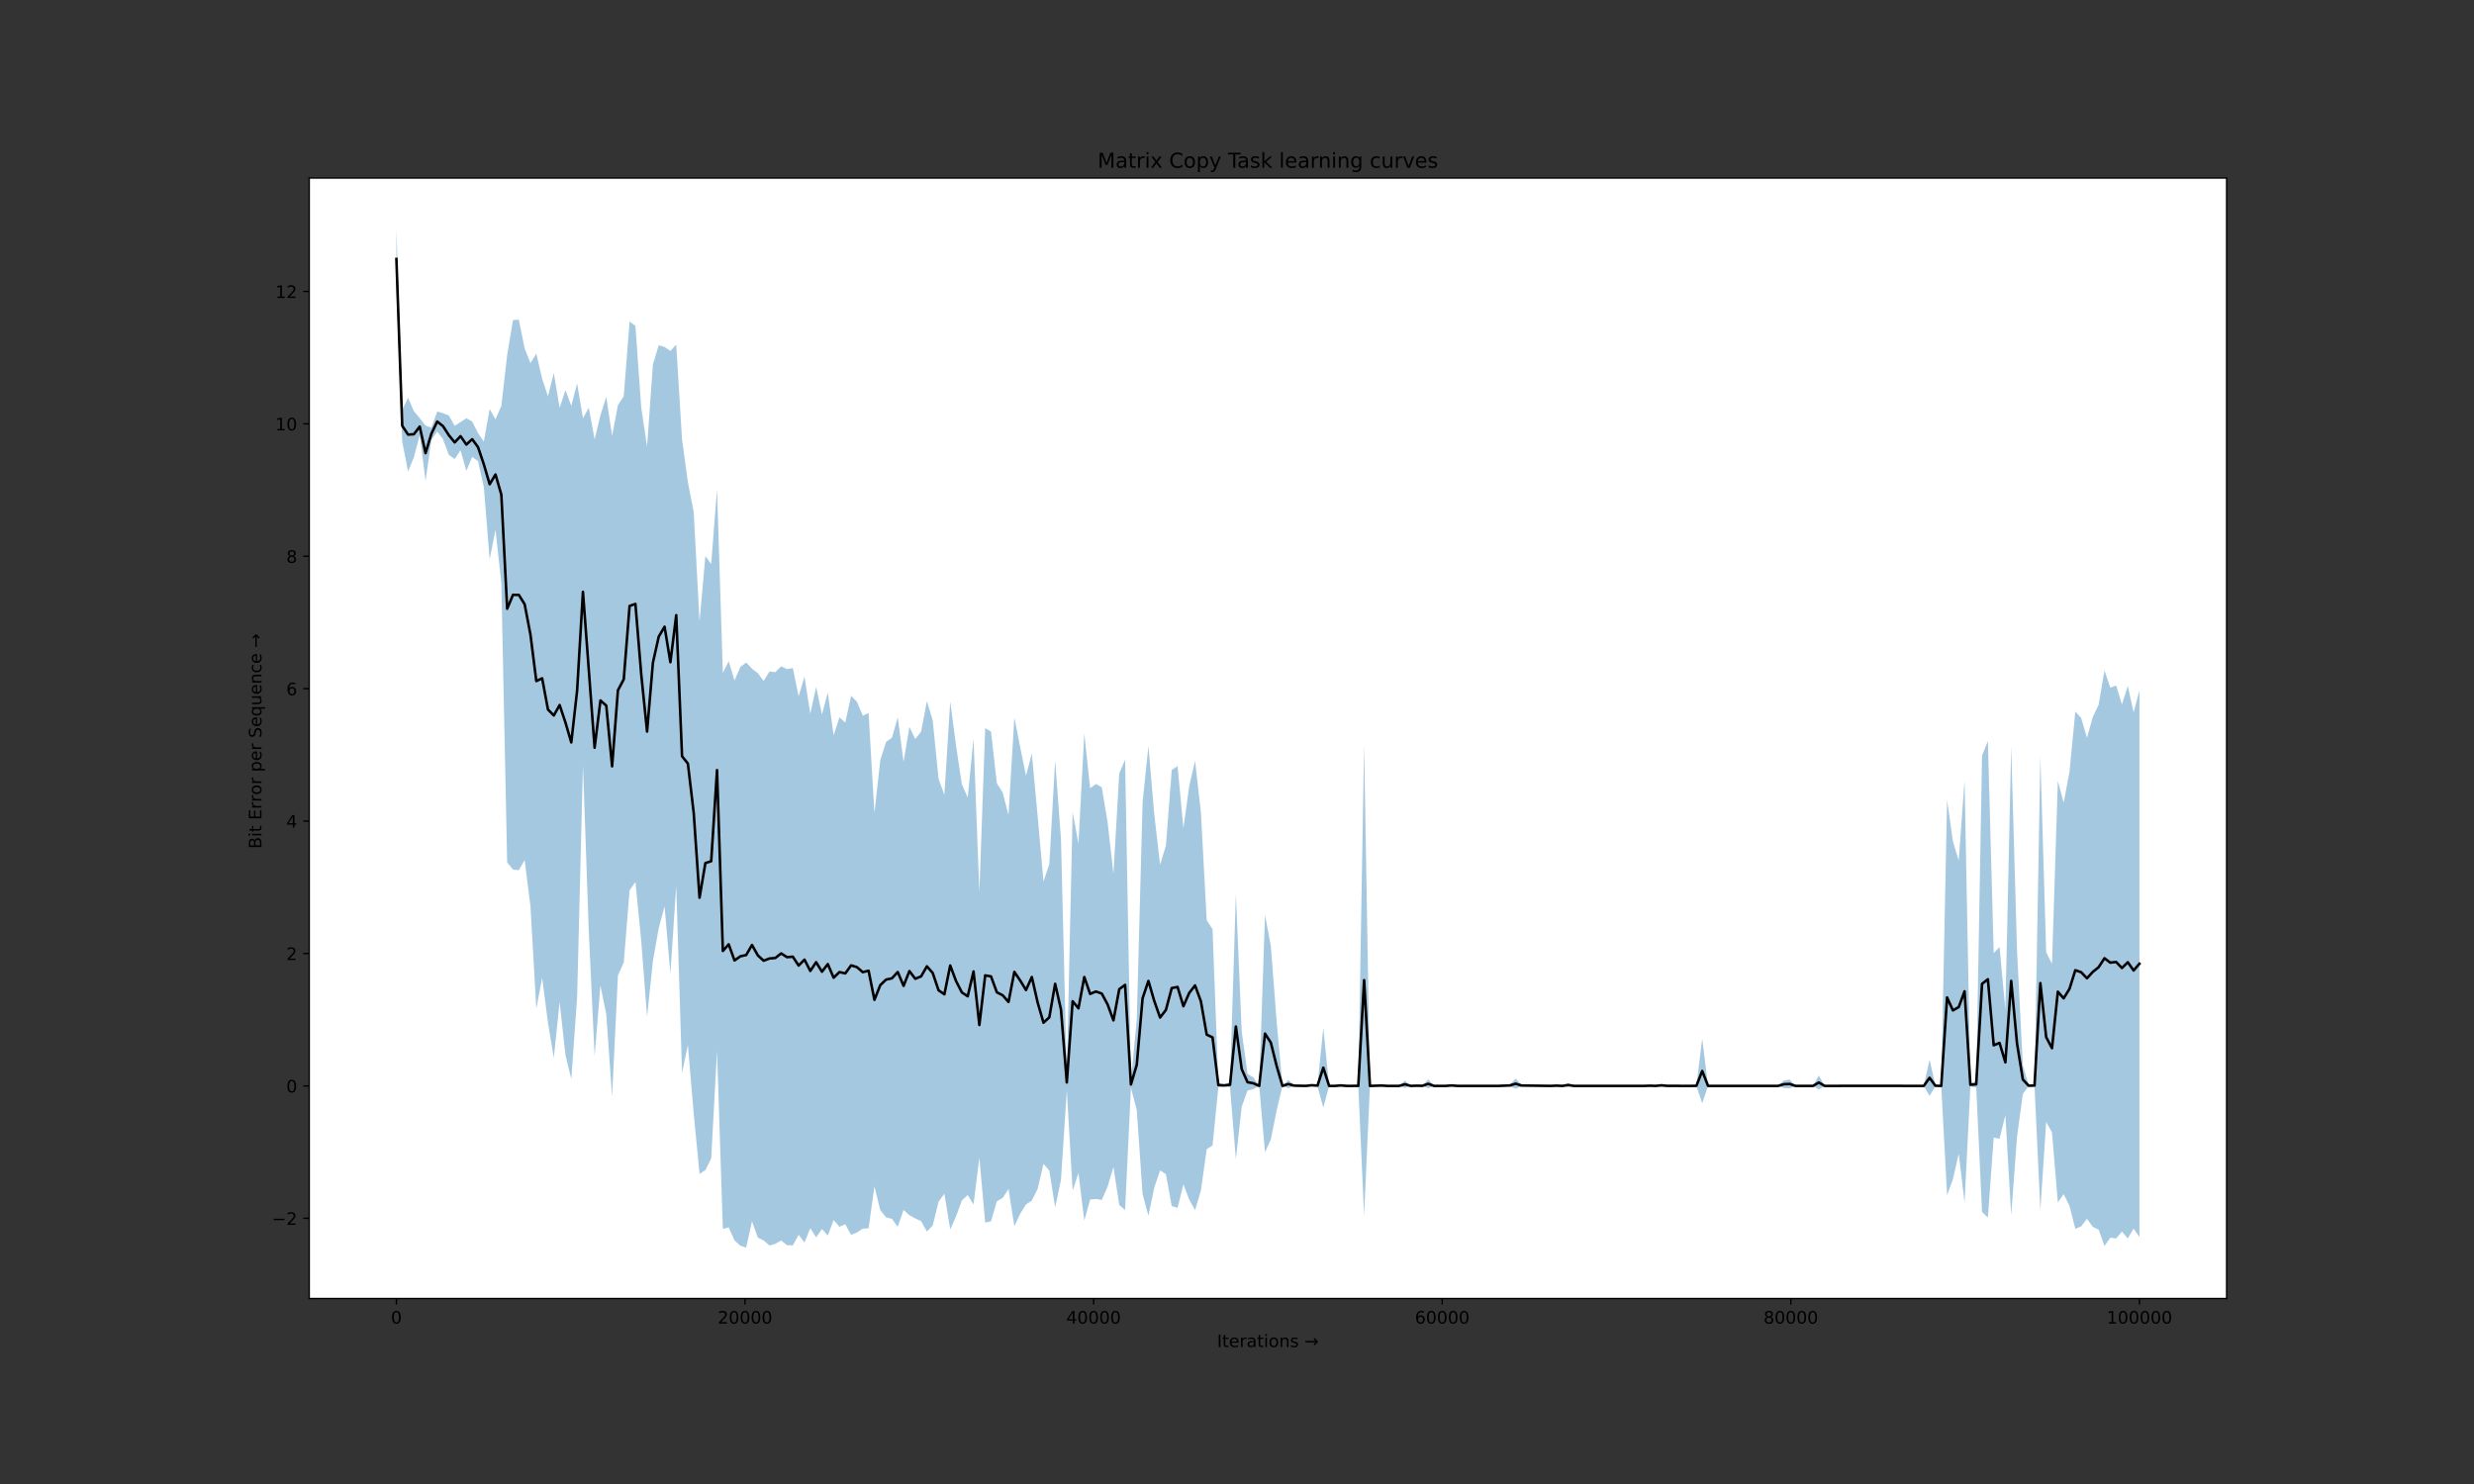 <?xml version="1.0" encoding="utf-8" standalone="no"?>
<!DOCTYPE svg PUBLIC "-//W3C//DTD SVG 1.1//EN"
  "http://www.w3.org/Graphics/SVG/1.1/DTD/svg11.dtd">
<!-- Created with matplotlib (https://matplotlib.org/) -->
<svg height="864pt" version="1.1" viewBox="0 0 1440 864" width="1440pt" xmlns="http://www.w3.org/2000/svg" xmlns:xlink="http://www.w3.org/1999/xlink">
 <rect x="0" y="0" width="1440" height="864" fill="#333333" stroke="none"/>
 <defs>
  <style type="text/css">*{stroke-linecap:butt;stroke-linejoin:round;}</style>
 </defs>
 <g id="figure_1">
  <g id="patch_1">
   <path d="M 0 864 
L 1440 864 
L 1440 0 
L 0 0 
z
" style="fill:none;"/>
  </g>
  <g id="axes_1">
   <g id="patch_2">
    <path d="M 180 756 
L 1296 756 
L 1296 103.68 
L 180 103.68 
z
" style="fill:#ffffff;"/>
   </g>
   <g id="PolyCollection_1">
    <path clip-path="url(#p060964292c)" d="M 230.727 133.331 
L 230.727 133.331 
L 234.12 238.592 
L 237.514 231.56 
L 240.907 239.382 
L 244.3 243.43 
L 247.693 247.767 
L 251.086 249.001 
L 254.479 239.585 
L 257.872 240.547 
L 261.265 241.937 
L 264.659 247.895 
L 268.052 245.713 
L 271.445 243.498 
L 274.838 245.397 
L 278.231 252.139 
L 281.624 257.079 
L 285.017 238.15 
L 288.41 244.157 
L 291.804 236.345 
L 295.197 206.678 
L 298.59 186.347 
L 301.983 186.112 
L 305.376 202.87 
L 308.769 211.367 
L 312.162 205.9 
L 315.555 220.51 
L 318.949 230.722 
L 322.342 217.205 
L 325.735 237.475 
L 329.128 227.083 
L 332.521 236.255 
L 335.914 223.183 
L 339.307 243.482 
L 342.701 237.349 
L 346.094 255.768 
L 349.487 241.764 
L 352.88 231.075 
L 356.273 253.759 
L 359.666 235.833 
L 363.059 230.637 
L 366.452 187.172 
L 369.846 189.783 
L 373.239 237.409 
L 376.632 259.961 
L 380.025 212.199 
L 383.418 200.98 
L 386.811 202.039 
L 390.204 204.325 
L 393.597 200.635 
L 396.991 255.878 
L 400.384 280.692 
L 403.777 298.07 
L 407.17 361.865 
L 410.563 323.734 
L 413.956 328.375 
L 417.349 284.835 
L 420.742 391.838 
L 424.136 384.984 
L 427.529 396.175 
L 430.922 388.307 
L 434.315 385.71 
L 437.708 389.319 
L 441.101 391.926 
L 444.494 396.462 
L 447.888 390.939 
L 451.281 391.352 
L 454.674 387.95 
L 458.067 389.565 
L 461.46 388.929 
L 464.853 405.396 
L 468.246 393.973 
L 471.639 415.501 
L 475.033 399.97 
L 478.426 415.933 
L 481.819 403.236 
L 485.212 428.124 
L 488.605 417.638 
L 491.998 420.68 
L 495.391 405.108 
L 498.784 408.583 
L 502.178 416.671 
L 505.571 415.192 
L 508.964 473.469 
L 512.357 442.601 
L 515.75 431.923 
L 519.143 429.563 
L 522.536 417.631 
L 525.929 443.545 
L 529.323 423.195 
L 532.716 430.309 
L 536.109 426.005 
L 539.502 408.219 
L 542.895 419.485 
L 546.288 453.486 
L 549.681 462.794 
L 553.074 408.421 
L 556.468 434.142 
L 559.861 456.677 
L 563.254 464.327 
L 566.647 429.947 
L 570.04 519.56 
L 573.433 423.942 
L 576.826 425.935 
L 580.22 456.018 
L 583.613 461.436 
L 587.006 474.503 
L 590.399 417.709 
L 593.792 434.985 
L 597.185 451.587 
L 600.578 438.719 
L 603.971 475.238 
L 607.365 513.201 
L 610.758 503.107 
L 614.151 442.641 
L 617.544 488.528 
L 620.937 625.513 
L 624.33 472.685 
L 627.723 491.2 
L 631.116 427.015 
L 634.51 458.903 
L 637.903 456.451 
L 641.296 458.344 
L 644.689 478.755 
L 648.082 508.703 
L 651.475 450.21 
L 654.868 442.364 
L 658.261 629.487 
L 661.655 593.619 
L 665.048 467.113 
L 668.441 434.385 
L 671.834 473.961 
L 675.227 503.401 
L 678.62 492.391 
L 682.013 448.333 
L 685.407 446.019 
L 688.8 482.124 
L 692.193 457.725 
L 695.586 442.917 
L 698.979 472.742 
L 702.372 535.724 
L 705.765 541.028 
L 709.158 630.61 
L 712.552 631.289 
L 715.945 630.078 
L 719.338 520.374 
L 722.731 600.454 
L 726.124 625.233 
L 729.517 627.238 
L 732.91 632.229 
L 736.303 532.713 
L 739.697 550.71 
L 743.09 594.897 
L 746.483 632.229 
L 749.876 628.682 
L 753.269 631.784 
L 756.662 632.002 
L 760.055 632.187 
L 763.448 631.383 
L 766.842 631.677 
L 770.235 598.437 
L 773.628 632.229 
L 777.021 632.229 
L 780.414 631.31 
L 783.807 632.224 
L 787.2 632.229 
L 790.593 632.16 
L 793.987 433.426 
L 797.38 632.229 
L 800.773 631.796 
L 804.166 631.561 
L 807.559 632.229 
L 810.952 632.094 
L 814.345 632.201 
L 817.739 629.146 
L 821.132 632.229 
L 824.525 631.859 
L 827.918 632.06 
L 831.311 628.399 
L 834.704 632.229 
L 838.097 632.225 
L 841.49 632.229 
L 844.884 631.609 
L 848.277 632.202 
L 851.67 632.229 
L 855.063 632.229 
L 858.456 632.229 
L 861.849 632.229 
L 865.242 632.222 
L 868.635 632.229 
L 872.029 632.229 
L 875.422 631.875 
L 878.815 631.373 
L 882.208 628.081 
L 885.601 631.498 
L 888.994 631.693 
L 892.387 632.229 
L 895.78 632.229 
L 899.174 632.229 
L 902.567 632.225 
L 905.96 631.767 
L 909.353 632.229 
L 912.746 630.555 
L 916.139 632.229 
L 919.532 632.229 
L 922.926 632.229 
L 926.319 632.229 
L 929.712 632.229 
L 933.105 632.096 
L 936.498 632.229 
L 939.891 632.229 
L 943.284 632.188 
L 946.677 632.229 
L 950.071 632.12 
L 953.464 632.226 
L 956.857 632.229 
L 960.25 631.858 
L 963.643 632.216 
L 967.036 631.141 
L 970.429 632.152 
L 973.822 632.229 
L 977.216 632.229 
L 980.609 632.229 
L 984.002 632.229 
L 987.395 632.05 
L 990.788 604.726 
L 994.181 632.226 
L 997.574 632.199 
L 1000.967 632.229 
L 1004.361 632.229 
L 1007.754 632.229 
L 1011.147 632.229 
L 1014.54 632.01 
L 1017.933 632.229 
L 1021.326 632.229 
L 1024.719 632.229 
L 1028.112 632.229 
L 1031.506 632.229 
L 1034.899 632.229 
L 1038.292 629.074 
L 1041.685 628.557 
L 1045.078 632.229 
L 1048.471 632.229 
L 1051.864 632.017 
L 1055.258 632.229 
L 1058.651 626.189 
L 1062.044 632.214 
L 1065.437 632.229 
L 1068.83 632.229 
L 1072.223 632.229 
L 1075.616 632.229 
L 1079.009 632.136 
L 1082.403 632.17 
L 1085.796 632.229 
L 1089.189 632.229 
L 1092.582 632.229 
L 1095.975 632.122 
L 1099.368 631.937 
L 1102.761 632.103 
L 1106.154 632.229 
L 1109.548 632.229 
L 1112.941 632.1 
L 1116.334 632.229 
L 1119.727 632.229 
L 1123.12 616.94 
L 1126.513 631.92 
L 1129.906 632.229 
L 1133.299 465.626 
L 1136.693 489.905 
L 1140.086 501.003 
L 1143.479 454.209 
L 1146.872 630.605 
L 1150.265 629.384 
L 1153.658 439.949 
L 1157.051 431.391 
L 1160.445 554.886 
L 1163.838 551.352 
L 1167.231 587.752 
L 1170.624 434.666 
L 1174.017 553.244 
L 1177.41 620.189 
L 1180.803 631.826 
L 1184.196 631.75 
L 1187.59 440.143 
L 1190.983 554.419 
L 1194.376 561.153 
L 1197.769 454.671 
L 1201.162 467.303 
L 1204.555 449.342 
L 1207.948 414.26 
L 1211.341 418.034 
L 1214.735 429.512 
L 1218.128 417.394 
L 1221.521 410.281 
L 1224.914 390.353 
L 1228.307 400.356 
L 1231.7 399.112 
L 1235.093 410.122 
L 1238.486 399.392 
L 1241.88 414.722 
L 1245.273 402.017 
L 1245.273 402.017 
L 1245.273 720.163 
L 1241.88 715.309 
L 1238.486 721.081 
L 1235.093 717.041 
L 1231.7 721.034 
L 1228.307 720.581 
L 1224.914 725.438 
L 1221.521 715.943 
L 1218.128 714.289 
L 1214.735 709.611 
L 1211.341 714.023 
L 1207.948 715.484 
L 1204.555 702.087 
L 1201.162 695.226 
L 1197.769 700.051 
L 1194.376 659.384 
L 1190.983 653.213 
L 1187.59 704.617 
L 1184.196 632.327 
L 1180.803 632.385 
L 1177.41 636.828 
L 1174.017 661.86 
L 1170.624 707.55 
L 1167.231 649.266 
L 1163.838 663.035 
L 1160.445 662.279 
L 1157.051 708.875 
L 1153.658 705.659 
L 1150.265 633.2 
L 1146.872 632.51 
L 1143.479 700.1 
L 1140.086 671.665 
L 1136.693 686.615 
L 1133.299 695.839 
L 1129.906 632.229 
L 1126.513 632.347 
L 1123.12 638.069 
L 1119.727 632.229 
L 1116.334 632.229 
L 1112.941 632.279 
L 1109.548 632.229 
L 1106.154 632.229 
L 1102.761 632.278 
L 1099.368 632.341 
L 1095.975 632.271 
L 1092.582 632.229 
L 1089.189 632.229 
L 1085.796 632.229 
L 1082.403 632.252 
L 1079.009 632.238 
L 1075.616 632.229 
L 1072.223 632.229 
L 1068.83 632.229 
L 1065.437 632.229 
L 1062.044 632.235 
L 1058.651 634.311 
L 1055.258 632.229 
L 1051.864 632.311 
L 1048.471 632.229 
L 1045.078 632.229 
L 1041.685 633.632 
L 1038.292 633.435 
L 1034.899 632.229 
L 1031.506 632.229 
L 1028.112 632.229 
L 1024.719 632.229 
L 1021.326 632.229 
L 1017.933 632.229 
L 1014.54 632.313 
L 1011.147 632.229 
L 1007.754 632.229 
L 1004.361 632.229 
L 1000.967 632.23 
L 997.574 632.241 
L 994.181 632.231 
L 990.788 642.354 
L 987.395 632.298 
L 984.002 632.229 
L 980.609 632.229 
L 977.216 632.229 
L 973.822 632.229 
L 970.429 632.259 
L 967.036 632.645 
L 963.643 632.234 
L 960.25 632.366 
L 956.857 632.229 
L 953.464 632.231 
L 950.071 632.271 
L 946.677 632.229 
L 943.284 632.245 
L 939.891 632.229 
L 936.498 632.229 
L 933.105 632.292 
L 929.712 632.229 
L 926.319 632.229 
L 922.926 632.229 
L 919.532 632.229 
L 916.139 632.229 
L 912.746 632.869 
L 909.353 632.229 
L 905.96 632.406 
L 902.567 632.231 
L 899.174 632.229 
L 895.78 632.229 
L 892.387 632.229 
L 888.994 632.434 
L 885.601 632.509 
L 882.208 633.814 
L 878.815 632.557 
L 875.422 632.365 
L 872.029 632.229 
L 868.635 632.229 
L 865.242 632.232 
L 861.849 632.229 
L 858.456 632.229 
L 855.063 632.229 
L 851.67 632.229 
L 848.277 632.24 
L 844.884 632.33 
L 841.49 632.229 
L 838.097 632.231 
L 834.704 632.229 
L 831.311 633.603 
L 827.918 632.294 
L 824.525 632.371 
L 821.132 632.229 
L 817.739 633.407 
L 814.345 632.24 
L 810.952 632.281 
L 807.559 632.229 
L 804.166 632.485 
L 800.773 632.395 
L 797.38 632.229 
L 793.987 707.901 
L 790.593 632.256 
L 787.2 632.229 
L 783.807 632.233 
L 780.414 632.577 
L 777.021 632.229 
L 773.628 632.229 
L 770.235 644.818 
L 766.842 632.449 
L 763.448 632.318 
L 760.055 632.251 
L 756.662 632.317 
L 753.269 632.368 
L 749.876 633.587 
L 746.483 632.229 
L 743.09 646.489 
L 739.697 663.386 
L 736.303 670.873 
L 732.91 632.229 
L 729.517 634.132 
L 726.124 634.901 
L 722.731 644.367 
L 719.338 674.954 
L 715.945 633.051 
L 712.552 632.589 
L 709.158 632.884 
L 705.765 666.936 
L 702.372 669.031 
L 698.979 693.181 
L 695.586 704.534 
L 692.193 698.445 
L 688.8 689.563 
L 685.407 703.212 
L 682.013 702.198 
L 678.62 683.583 
L 675.227 681.437 
L 671.834 691.495 
L 668.441 707.799 
L 665.048 695.298 
L 661.655 646.272 
L 658.261 633.279 
L 654.868 704.451 
L 651.475 701.562 
L 648.082 679.413 
L 644.689 690.858 
L 641.296 698.605 
L 637.903 698.063 
L 634.51 698.416 
L 631.116 710.656 
L 627.723 682.908 
L 624.33 693.173 
L 620.937 634.885 
L 617.544 686.977 
L 614.151 702.928 
L 610.758 681.501 
L 607.365 677.623 
L 603.971 692.201 
L 600.578 698.963 
L 597.185 701.235 
L 593.792 706.684 
L 590.399 713.974 
L 587.006 692.243 
L 583.613 697.464 
L 580.22 699.45 
L 576.826 711.027 
L 573.433 711.787 
L 570.04 673.994 
L 566.647 701.213 
L 563.254 695.772 
L 559.861 698.928 
L 556.468 708.196 
L 553.074 715.812 
L 549.681 694.995 
L 546.288 699.626 
L 542.895 713.499 
L 539.502 716.988 
L 536.109 710.973 
L 532.716 709.382 
L 529.323 707.539 
L 525.929 704.403 
L 522.536 714.242 
L 519.143 709.642 
L 515.75 708.744 
L 512.357 704.549 
L 508.964 690.767 
L 505.571 715.113 
L 502.178 715.334 
L 498.784 717.57 
L 495.391 718.96 
L 491.998 712.778 
L 488.605 714.256 
L 485.212 710.34 
L 481.819 719.366 
L 478.426 715.572 
L 475.033 720.432 
L 471.639 715.08 
L 468.246 723.424 
L 464.853 718.902 
L 461.46 725.082 
L 458.067 724.977 
L 454.674 722.22 
L 451.281 724.153 
L 447.888 725.148 
L 444.494 722.212 
L 441.101 720.56 
L 437.708 711.026 
L 434.315 726.349 
L 430.922 725.261 
L 427.529 722.18 
L 424.136 714.593 
L 420.742 715.48 
L 417.349 611.851 
L 413.956 674.443 
L 410.563 681.268 
L 407.17 683.432 
L 403.777 648.402 
L 400.384 608.424 
L 396.991 624.728 
L 393.597 515.687 
L 390.204 566.788 
L 386.811 527.708 
L 383.418 540.346 
L 380.025 559.553 
L 376.632 591.868 
L 373.239 547.962 
L 369.846 513.433 
L 366.452 518.415 
L 363.059 560.347 
L 359.666 567.98 
L 356.273 638.572 
L 352.88 590.549 
L 349.487 573.863 
L 346.094 614.877 
L 342.701 542.056 
L 339.307 445.649 
L 335.914 580.88 
L 332.521 628.244 
L 329.128 614.252 
L 325.735 583.478 
L 322.342 615.9 
L 318.949 595.473 
L 315.555 569.321 
L 312.162 587.173 
L 308.769 527.794 
L 305.376 500.739 
L 301.983 506.623 
L 298.59 506.292 
L 295.197 502.125 
L 291.804 339.648 
L 288.41 308.355 
L 285.017 325.688 
L 281.624 283.631 
L 278.231 268.487 
L 274.838 266.015 
L 271.445 274.167 
L 268.052 262.177 
L 264.659 267.235 
L 261.265 264.881 
L 257.872 255.713 
L 254.479 251.25 
L 251.086 256.065 
L 247.693 279.913 
L 244.3 253.267 
L 240.907 266.24 
L 237.514 274.498 
L 234.12 257.175 
L 230.727 168.231 
z
" style="fill:#1f77b4;fill-opacity:0.4;"/>
   </g>
   <g id="matplotlib.axis_1">
    <g id="xtick_1">
     <g id="line2d_1">
      <defs>
       <path d="M 0 0 
L 0 3.5 
" id="m0c33a95fae" style="stroke:#000000;stroke-width:0.8;"/>
      </defs>
      <g>
       <use style="stroke:#000000;stroke-width:0.8;" x="230.727" xlink:href="#m0c33a95fae" y="756"/>
      </g>
     </g>
     <g id="text_1">
      <!-- 0 -->
      <g transform="translate(227.546 770.598)scale(0.1 -0.1)">
       <defs>
        <path d="M 31.781 66.406 
Q 24.172 66.406 20.328 58.906 
Q 16.5 51.422 16.5 36.375 
Q 16.5 21.391 20.328 13.891 
Q 24.172 6.391 31.781 6.391 
Q 39.453 6.391 43.281 13.891 
Q 47.125 21.391 47.125 36.375 
Q 47.125 51.422 43.281 58.906 
Q 39.453 66.406 31.781 66.406 
z
M 31.781 74.219 
Q 44.047 74.219 50.516 64.516 
Q 56.984 54.828 56.984 36.375 
Q 56.984 17.969 50.516 8.266 
Q 44.047 -1.422 31.781 -1.422 
Q 19.531 -1.422 13.062 8.266 
Q 6.594 17.969 6.594 36.375 
Q 6.594 54.828 13.062 64.516 
Q 19.531 74.219 31.781 74.219 
z
" id="DejaVuSans-48"/>
       </defs>
       <use xlink:href="#DejaVuSans-48"/>
      </g>
     </g>
    </g>
    <g id="xtick_2">
     <g id="line2d_2">
      <g>
       <use style="stroke:#000000;stroke-width:0.8;" x="433.638" xlink:href="#m0c33a95fae" y="756"/>
      </g>
     </g>
     <g id="text_2">
      <!-- 20000 -->
      <g transform="translate(417.732 770.598)scale(0.1 -0.1)">
       <defs>
        <path d="M 19.188 8.297 
L 53.609 8.297 
L 53.609 0 
L 7.328 0 
L 7.328 8.297 
Q 12.938 14.109 22.625 23.891 
Q 32.328 33.688 34.812 36.531 
Q 39.547 41.844 41.422 45.531 
Q 43.312 49.219 43.312 52.781 
Q 43.312 58.594 39.234 62.25 
Q 35.156 65.922 28.609 65.922 
Q 23.969 65.922 18.812 64.312 
Q 13.672 62.703 7.812 59.422 
L 7.812 69.391 
Q 13.766 71.781 18.938 73 
Q 24.125 74.219 28.422 74.219 
Q 39.75 74.219 46.484 68.547 
Q 53.219 62.891 53.219 53.422 
Q 53.219 48.922 51.531 44.891 
Q 49.859 40.875 45.406 35.406 
Q 44.188 33.984 37.641 27.219 
Q 31.109 20.453 19.188 8.297 
z
" id="DejaVuSans-50"/>
       </defs>
       <use xlink:href="#DejaVuSans-50"/>
       <use x="63.623" xlink:href="#DejaVuSans-48"/>
       <use x="127.246" xlink:href="#DejaVuSans-48"/>
       <use x="190.869" xlink:href="#DejaVuSans-48"/>
       <use x="254.492" xlink:href="#DejaVuSans-48"/>
      </g>
     </g>
    </g>
    <g id="xtick_3">
     <g id="line2d_3">
      <g>
       <use style="stroke:#000000;stroke-width:0.8;" x="636.55" xlink:href="#m0c33a95fae" y="756"/>
      </g>
     </g>
     <g id="text_3">
      <!-- 40000 -->
      <g transform="translate(620.643 770.598)scale(0.1 -0.1)">
       <defs>
        <path d="M 37.797 64.312 
L 12.891 25.391 
L 37.797 25.391 
z
M 35.203 72.906 
L 47.609 72.906 
L 47.609 25.391 
L 58.016 25.391 
L 58.016 17.188 
L 47.609 17.188 
L 47.609 0 
L 37.797 0 
L 37.797 17.188 
L 4.891 17.188 
L 4.891 26.703 
z
" id="DejaVuSans-52"/>
       </defs>
       <use xlink:href="#DejaVuSans-52"/>
       <use x="63.623" xlink:href="#DejaVuSans-48"/>
       <use x="127.246" xlink:href="#DejaVuSans-48"/>
       <use x="190.869" xlink:href="#DejaVuSans-48"/>
       <use x="254.492" xlink:href="#DejaVuSans-48"/>
      </g>
     </g>
    </g>
    <g id="xtick_4">
     <g id="line2d_4">
      <g>
       <use style="stroke:#000000;stroke-width:0.8;" x="839.461" xlink:href="#m0c33a95fae" y="756"/>
      </g>
     </g>
     <g id="text_4">
      <!-- 60000 -->
      <g transform="translate(823.554 770.598)scale(0.1 -0.1)">
       <defs>
        <path d="M 33.016 40.375 
Q 26.375 40.375 22.484 35.828 
Q 18.609 31.297 18.609 23.391 
Q 18.609 15.531 22.484 10.953 
Q 26.375 6.391 33.016 6.391 
Q 39.656 6.391 43.531 10.953 
Q 47.406 15.531 47.406 23.391 
Q 47.406 31.297 43.531 35.828 
Q 39.656 40.375 33.016 40.375 
z
M 52.594 71.297 
L 52.594 62.312 
Q 48.875 64.062 45.094 64.984 
Q 41.312 65.922 37.594 65.922 
Q 27.828 65.922 22.672 59.328 
Q 17.531 52.734 16.797 39.406 
Q 19.672 43.656 24.016 45.922 
Q 28.375 48.188 33.594 48.188 
Q 44.578 48.188 50.953 41.516 
Q 57.328 34.859 57.328 23.391 
Q 57.328 12.156 50.688 5.359 
Q 44.047 -1.422 33.016 -1.422 
Q 20.359 -1.422 13.672 8.266 
Q 6.984 17.969 6.984 36.375 
Q 6.984 53.656 15.188 63.938 
Q 23.391 74.219 37.203 74.219 
Q 40.922 74.219 44.703 73.484 
Q 48.484 72.75 52.594 71.297 
z
" id="DejaVuSans-54"/>
       </defs>
       <use xlink:href="#DejaVuSans-54"/>
       <use x="63.623" xlink:href="#DejaVuSans-48"/>
       <use x="127.246" xlink:href="#DejaVuSans-48"/>
       <use x="190.869" xlink:href="#DejaVuSans-48"/>
       <use x="254.492" xlink:href="#DejaVuSans-48"/>
      </g>
     </g>
    </g>
    <g id="xtick_5">
     <g id="line2d_5">
      <g>
       <use style="stroke:#000000;stroke-width:0.8;" x="1042.372" xlink:href="#m0c33a95fae" y="756"/>
      </g>
     </g>
     <g id="text_5">
      <!-- 80000 -->
      <g transform="translate(1026.466 770.598)scale(0.1 -0.1)">
       <defs>
        <path d="M 31.781 34.625 
Q 24.75 34.625 20.719 30.859 
Q 16.703 27.094 16.703 20.516 
Q 16.703 13.922 20.719 10.156 
Q 24.75 6.391 31.781 6.391 
Q 38.812 6.391 42.859 10.172 
Q 46.922 13.969 46.922 20.516 
Q 46.922 27.094 42.891 30.859 
Q 38.875 34.625 31.781 34.625 
z
M 21.922 38.812 
Q 15.578 40.375 12.031 44.719 
Q 8.5 49.078 8.5 55.328 
Q 8.5 64.062 14.719 69.141 
Q 20.953 74.219 31.781 74.219 
Q 42.672 74.219 48.875 69.141 
Q 55.078 64.062 55.078 55.328 
Q 55.078 49.078 51.531 44.719 
Q 48 40.375 41.703 38.812 
Q 48.828 37.156 52.797 32.312 
Q 56.781 27.484 56.781 20.516 
Q 56.781 9.906 50.312 4.234 
Q 43.844 -1.422 31.781 -1.422 
Q 19.734 -1.422 13.25 4.234 
Q 6.781 9.906 6.781 20.516 
Q 6.781 27.484 10.781 32.312 
Q 14.797 37.156 21.922 38.812 
z
M 18.312 54.391 
Q 18.312 48.734 21.844 45.562 
Q 25.391 42.391 31.781 42.391 
Q 38.141 42.391 41.719 45.562 
Q 45.312 48.734 45.312 54.391 
Q 45.312 60.062 41.719 63.234 
Q 38.141 66.406 31.781 66.406 
Q 25.391 66.406 21.844 63.234 
Q 18.312 60.062 18.312 54.391 
z
" id="DejaVuSans-56"/>
       </defs>
       <use xlink:href="#DejaVuSans-56"/>
       <use x="63.623" xlink:href="#DejaVuSans-48"/>
       <use x="127.246" xlink:href="#DejaVuSans-48"/>
       <use x="190.869" xlink:href="#DejaVuSans-48"/>
       <use x="254.492" xlink:href="#DejaVuSans-48"/>
      </g>
     </g>
    </g>
    <g id="xtick_6">
     <g id="line2d_6">
      <g>
       <use style="stroke:#000000;stroke-width:0.8;" x="1245.283" xlink:href="#m0c33a95fae" y="756"/>
      </g>
     </g>
     <g id="text_6">
      <!-- 100000 -->
      <g transform="translate(1226.195 770.598)scale(0.1 -0.1)">
       <defs>
        <path d="M 12.406 8.297 
L 28.516 8.297 
L 28.516 63.922 
L 10.984 60.406 
L 10.984 69.391 
L 28.422 72.906 
L 38.281 72.906 
L 38.281 8.297 
L 54.391 8.297 
L 54.391 0 
L 12.406 0 
z
" id="DejaVuSans-49"/>
       </defs>
       <use xlink:href="#DejaVuSans-49"/>
       <use x="63.623" xlink:href="#DejaVuSans-48"/>
       <use x="127.246" xlink:href="#DejaVuSans-48"/>
       <use x="190.869" xlink:href="#DejaVuSans-48"/>
       <use x="254.492" xlink:href="#DejaVuSans-48"/>
       <use x="318.115" xlink:href="#DejaVuSans-48"/>
      </g>
     </g>
    </g>
    <g id="text_7">
     <!-- Iterations $\to$ -->
     <g transform="translate(708.4 784.277)scale(0.1 -0.1)">
      <defs>
       <path d="M 9.812 72.906 
L 19.672 72.906 
L 19.672 0 
L 9.812 0 
z
" id="DejaVuSans-73"/>
       <path d="M 18.312 70.219 
L 18.312 54.688 
L 36.812 54.688 
L 36.812 47.703 
L 18.312 47.703 
L 18.312 18.016 
Q 18.312 11.328 20.141 9.422 
Q 21.969 7.516 27.594 7.516 
L 36.812 7.516 
L 36.812 0 
L 27.594 0 
Q 17.188 0 13.234 3.875 
Q 9.281 7.766 9.281 18.016 
L 9.281 47.703 
L 2.688 47.703 
L 2.688 54.688 
L 9.281 54.688 
L 9.281 70.219 
z
" id="DejaVuSans-116"/>
       <path d="M 56.203 29.594 
L 56.203 25.203 
L 14.891 25.203 
Q 15.484 15.922 20.484 11.062 
Q 25.484 6.203 34.422 6.203 
Q 39.594 6.203 44.453 7.469 
Q 49.312 8.734 54.109 11.281 
L 54.109 2.781 
Q 49.266 0.734 44.188 -0.344 
Q 39.109 -1.422 33.891 -1.422 
Q 20.797 -1.422 13.156 6.188 
Q 5.516 13.812 5.516 26.812 
Q 5.516 40.234 12.766 48.109 
Q 20.016 56 32.328 56 
Q 43.359 56 49.781 48.891 
Q 56.203 41.797 56.203 29.594 
z
M 47.219 32.234 
Q 47.125 39.594 43.094 43.984 
Q 39.062 48.391 32.422 48.391 
Q 24.906 48.391 20.391 44.141 
Q 15.875 39.891 15.188 32.172 
z
" id="DejaVuSans-101"/>
       <path d="M 41.109 46.297 
Q 39.594 47.172 37.812 47.578 
Q 36.031 48 33.891 48 
Q 26.266 48 22.188 43.047 
Q 18.109 38.094 18.109 28.812 
L 18.109 0 
L 9.078 0 
L 9.078 54.688 
L 18.109 54.688 
L 18.109 46.188 
Q 20.953 51.172 25.484 53.578 
Q 30.031 56 36.531 56 
Q 37.453 56 38.578 55.875 
Q 39.703 55.766 41.062 55.516 
z
" id="DejaVuSans-114"/>
       <path d="M 34.281 27.484 
Q 23.391 27.484 19.188 25 
Q 14.984 22.516 14.984 16.5 
Q 14.984 11.719 18.141 8.906 
Q 21.297 6.109 26.703 6.109 
Q 34.188 6.109 38.703 11.406 
Q 43.219 16.703 43.219 25.484 
L 43.219 27.484 
z
M 52.203 31.203 
L 52.203 0 
L 43.219 0 
L 43.219 8.297 
Q 40.141 3.328 35.547 0.953 
Q 30.953 -1.422 24.312 -1.422 
Q 15.922 -1.422 10.953 3.297 
Q 6 8.016 6 15.922 
Q 6 25.141 12.172 29.828 
Q 18.359 34.516 30.609 34.516 
L 43.219 34.516 
L 43.219 35.406 
Q 43.219 41.609 39.141 45 
Q 35.062 48.391 27.688 48.391 
Q 23 48.391 18.547 47.266 
Q 14.109 46.141 10.016 43.891 
L 10.016 52.203 
Q 14.938 54.109 19.578 55.047 
Q 24.219 56 28.609 56 
Q 40.484 56 46.344 49.844 
Q 52.203 43.703 52.203 31.203 
z
" id="DejaVuSans-97"/>
       <path d="M 9.422 54.688 
L 18.406 54.688 
L 18.406 0 
L 9.422 0 
z
M 9.422 75.984 
L 18.406 75.984 
L 18.406 64.594 
L 9.422 64.594 
z
" id="DejaVuSans-105"/>
       <path d="M 30.609 48.391 
Q 23.391 48.391 19.188 42.75 
Q 14.984 37.109 14.984 27.297 
Q 14.984 17.484 19.156 11.844 
Q 23.344 6.203 30.609 6.203 
Q 37.797 6.203 41.984 11.859 
Q 46.188 17.531 46.188 27.297 
Q 46.188 37.016 41.984 42.703 
Q 37.797 48.391 30.609 48.391 
z
M 30.609 56 
Q 42.328 56 49.016 48.375 
Q 55.719 40.766 55.719 27.297 
Q 55.719 13.875 49.016 6.219 
Q 42.328 -1.422 30.609 -1.422 
Q 18.844 -1.422 12.172 6.219 
Q 5.516 13.875 5.516 27.297 
Q 5.516 40.766 12.172 48.375 
Q 18.844 56 30.609 56 
z
" id="DejaVuSans-111"/>
       <path d="M 54.891 33.016 
L 54.891 0 
L 45.906 0 
L 45.906 32.719 
Q 45.906 40.484 42.875 44.328 
Q 39.844 48.188 33.797 48.188 
Q 26.516 48.188 22.312 43.547 
Q 18.109 38.922 18.109 30.906 
L 18.109 0 
L 9.078 0 
L 9.078 54.688 
L 18.109 54.688 
L 18.109 46.188 
Q 21.344 51.125 25.703 53.562 
Q 30.078 56 35.797 56 
Q 45.219 56 50.047 50.172 
Q 54.891 44.344 54.891 33.016 
z
" id="DejaVuSans-110"/>
       <path d="M 44.281 53.078 
L 44.281 44.578 
Q 40.484 46.531 36.375 47.5 
Q 32.281 48.484 27.875 48.484 
Q 21.188 48.484 17.844 46.438 
Q 14.5 44.391 14.5 40.281 
Q 14.5 37.156 16.891 35.375 
Q 19.281 33.594 26.516 31.984 
L 29.594 31.297 
Q 39.156 29.25 43.188 25.516 
Q 47.219 21.781 47.219 15.094 
Q 47.219 7.469 41.188 3.016 
Q 35.156 -1.422 24.609 -1.422 
Q 20.219 -1.422 15.453 -0.562 
Q 10.688 0.297 5.422 2 
L 5.422 11.281 
Q 10.406 8.688 15.234 7.391 
Q 20.062 6.109 24.812 6.109 
Q 31.156 6.109 34.562 8.281 
Q 37.984 10.453 37.984 14.406 
Q 37.984 18.062 35.516 20.016 
Q 33.062 21.969 24.703 23.781 
L 21.578 24.516 
Q 13.234 26.266 9.516 29.906 
Q 5.812 33.547 5.812 39.891 
Q 5.812 47.609 11.281 51.797 
Q 16.75 56 26.812 56 
Q 31.781 56 36.172 55.266 
Q 40.578 54.547 44.281 53.078 
z
" id="DejaVuSans-115"/>
       <path id="DejaVuSans-32"/>
       <path d="M 78.906 33.547 
L 78.906 29.156 
L 59.719 9.969 
L 53.859 15.828 
L 65.234 27.203 
L 5.719 27.203 
L 5.719 35.5 
L 65.234 35.5 
L 53.859 46.875 
L 59.719 52.734 
z
" id="DejaVuSans-8594"/>
      </defs>
      <use transform="translate(0 0.016)" xlink:href="#DejaVuSans-73"/>
      <use transform="translate(29.492 0.016)" xlink:href="#DejaVuSans-116"/>
      <use transform="translate(68.701 0.016)" xlink:href="#DejaVuSans-101"/>
      <use transform="translate(130.225 0.016)" xlink:href="#DejaVuSans-114"/>
      <use transform="translate(171.338 0.016)" xlink:href="#DejaVuSans-97"/>
      <use transform="translate(232.617 0.016)" xlink:href="#DejaVuSans-116"/>
      <use transform="translate(271.826 0.016)" xlink:href="#DejaVuSans-105"/>
      <use transform="translate(299.609 0.016)" xlink:href="#DejaVuSans-111"/>
      <use transform="translate(360.791 0.016)" xlink:href="#DejaVuSans-110"/>
      <use transform="translate(424.17 0.016)" xlink:href="#DejaVuSans-115"/>
      <use transform="translate(476.27 0.016)" xlink:href="#DejaVuSans-32"/>
      <use transform="translate(508.057 0.016)" xlink:href="#DejaVuSans-8594"/>
     </g>
    </g>
   </g>
   <g id="matplotlib.axis_2">
    <g id="ytick_1">
     <g id="line2d_7">
      <defs>
       <path d="M 0 0 
L -3.5 0 
" id="m7836b9b97d" style="stroke:#000000;stroke-width:0.8;"/>
      </defs>
      <g>
       <use style="stroke:#000000;stroke-width:0.8;" x="180" xlink:href="#m7836b9b97d" y="709.321"/>
      </g>
     </g>
     <g id="text_8">
      <!-- −2 -->
      <g transform="translate(158.258 713.12)scale(0.1 -0.1)">
       <defs>
        <path d="M 10.594 35.5 
L 73.188 35.5 
L 73.188 27.203 
L 10.594 27.203 
z
" id="DejaVuSans-8722"/>
       </defs>
       <use xlink:href="#DejaVuSans-8722"/>
       <use x="83.789" xlink:href="#DejaVuSans-50"/>
      </g>
     </g>
    </g>
    <g id="ytick_2">
     <g id="line2d_8">
      <g>
       <use style="stroke:#000000;stroke-width:0.8;" x="180" xlink:href="#m7836b9b97d" y="632.229"/>
      </g>
     </g>
     <g id="text_9">
      <!-- 0 -->
      <g transform="translate(166.637 636.029)scale(0.1 -0.1)">
       <use xlink:href="#DejaVuSans-48"/>
      </g>
     </g>
    </g>
    <g id="ytick_3">
     <g id="line2d_9">
      <g>
       <use style="stroke:#000000;stroke-width:0.8;" x="180" xlink:href="#m7836b9b97d" y="555.138"/>
      </g>
     </g>
     <g id="text_10">
      <!-- 2 -->
      <g transform="translate(166.637 558.937)scale(0.1 -0.1)">
       <use xlink:href="#DejaVuSans-50"/>
      </g>
     </g>
    </g>
    <g id="ytick_4">
     <g id="line2d_10">
      <g>
       <use style="stroke:#000000;stroke-width:0.8;" x="180" xlink:href="#m7836b9b97d" y="478.046"/>
      </g>
     </g>
     <g id="text_11">
      <!-- 4 -->
      <g transform="translate(166.637 481.845)scale(0.1 -0.1)">
       <use xlink:href="#DejaVuSans-52"/>
      </g>
     </g>
    </g>
    <g id="ytick_5">
     <g id="line2d_11">
      <g>
       <use style="stroke:#000000;stroke-width:0.8;" x="180" xlink:href="#m7836b9b97d" y="400.955"/>
      </g>
     </g>
     <g id="text_12">
      <!-- 6 -->
      <g transform="translate(166.637 404.754)scale(0.1 -0.1)">
       <use xlink:href="#DejaVuSans-54"/>
      </g>
     </g>
    </g>
    <g id="ytick_6">
     <g id="line2d_12">
      <g>
       <use style="stroke:#000000;stroke-width:0.8;" x="180" xlink:href="#m7836b9b97d" y="323.863"/>
      </g>
     </g>
     <g id="text_13">
      <!-- 8 -->
      <g transform="translate(166.637 327.662)scale(0.1 -0.1)">
       <use xlink:href="#DejaVuSans-56"/>
      </g>
     </g>
    </g>
    <g id="ytick_7">
     <g id="line2d_13">
      <g>
       <use style="stroke:#000000;stroke-width:0.8;" x="180" xlink:href="#m7836b9b97d" y="246.771"/>
      </g>
     </g>
     <g id="text_14">
      <!-- 10 -->
      <g transform="translate(160.275 250.571)scale(0.1 -0.1)">
       <use xlink:href="#DejaVuSans-49"/>
       <use x="63.623" xlink:href="#DejaVuSans-48"/>
      </g>
     </g>
    </g>
    <g id="ytick_8">
     <g id="line2d_14">
      <g>
       <use style="stroke:#000000;stroke-width:0.8;" x="180" xlink:href="#m7836b9b97d" y="169.68"/>
      </g>
     </g>
     <g id="text_15">
      <!-- 12 -->
      <g transform="translate(160.275 173.479)scale(0.1 -0.1)">
       <use xlink:href="#DejaVuSans-49"/>
       <use x="63.623" xlink:href="#DejaVuSans-50"/>
      </g>
     </g>
    </g>
    <g id="text_16">
     <!-- Bit Error per Sequence $\to$  -->
     <g transform="translate(152.158 494.14)rotate(-90)scale(0.1 -0.1)">
      <defs>
       <path d="M 19.672 34.812 
L 19.672 8.109 
L 35.5 8.109 
Q 43.453 8.109 47.281 11.406 
Q 51.125 14.703 51.125 21.484 
Q 51.125 28.328 47.281 31.562 
Q 43.453 34.812 35.5 34.812 
z
M 19.672 64.797 
L 19.672 42.828 
L 34.281 42.828 
Q 41.5 42.828 45.031 45.531 
Q 48.578 48.25 48.578 53.812 
Q 48.578 59.328 45.031 62.062 
Q 41.5 64.797 34.281 64.797 
z
M 9.812 72.906 
L 35.016 72.906 
Q 46.297 72.906 52.391 68.219 
Q 58.5 63.531 58.5 54.891 
Q 58.5 48.188 55.375 44.234 
Q 52.25 40.281 46.188 39.312 
Q 53.469 37.75 57.5 32.781 
Q 61.531 27.828 61.531 20.406 
Q 61.531 10.641 54.891 5.312 
Q 48.25 0 35.984 0 
L 9.812 0 
z
" id="DejaVuSans-66"/>
       <path d="M 9.812 72.906 
L 55.906 72.906 
L 55.906 64.594 
L 19.672 64.594 
L 19.672 43.016 
L 54.391 43.016 
L 54.391 34.719 
L 19.672 34.719 
L 19.672 8.297 
L 56.781 8.297 
L 56.781 0 
L 9.812 0 
z
" id="DejaVuSans-69"/>
       <path d="M 18.109 8.203 
L 18.109 -20.797 
L 9.078 -20.797 
L 9.078 54.688 
L 18.109 54.688 
L 18.109 46.391 
Q 20.953 51.266 25.266 53.625 
Q 29.594 56 35.594 56 
Q 45.562 56 51.781 48.094 
Q 58.016 40.188 58.016 27.297 
Q 58.016 14.406 51.781 6.484 
Q 45.562 -1.422 35.594 -1.422 
Q 29.594 -1.422 25.266 0.953 
Q 20.953 3.328 18.109 8.203 
z
M 48.688 27.297 
Q 48.688 37.203 44.609 42.844 
Q 40.531 48.484 33.406 48.484 
Q 26.266 48.484 22.188 42.844 
Q 18.109 37.203 18.109 27.297 
Q 18.109 17.391 22.188 11.75 
Q 26.266 6.109 33.406 6.109 
Q 40.531 6.109 44.609 11.75 
Q 48.688 17.391 48.688 27.297 
z
" id="DejaVuSans-112"/>
       <path d="M 53.516 70.516 
L 53.516 60.891 
Q 47.906 63.578 42.922 64.891 
Q 37.938 66.219 33.297 66.219 
Q 25.25 66.219 20.875 63.094 
Q 16.5 59.969 16.5 54.203 
Q 16.5 49.359 19.406 46.891 
Q 22.312 44.438 30.422 42.922 
L 36.375 41.703 
Q 47.406 39.594 52.656 34.297 
Q 57.906 29 57.906 20.125 
Q 57.906 9.516 50.797 4.047 
Q 43.703 -1.422 29.984 -1.422 
Q 24.812 -1.422 18.969 -0.25 
Q 13.141 0.922 6.891 3.219 
L 6.891 13.375 
Q 12.891 10.016 18.656 8.297 
Q 24.422 6.594 29.984 6.594 
Q 38.422 6.594 43.016 9.906 
Q 47.609 13.234 47.609 19.391 
Q 47.609 24.75 44.312 27.781 
Q 41.016 30.812 33.5 32.328 
L 27.484 33.5 
Q 16.453 35.688 11.516 40.375 
Q 6.594 45.062 6.594 53.422 
Q 6.594 63.094 13.406 68.656 
Q 20.219 74.219 32.172 74.219 
Q 37.312 74.219 42.625 73.281 
Q 47.953 72.359 53.516 70.516 
z
" id="DejaVuSans-83"/>
       <path d="M 14.797 27.297 
Q 14.797 17.391 18.875 11.75 
Q 22.953 6.109 30.078 6.109 
Q 37.203 6.109 41.297 11.75 
Q 45.406 17.391 45.406 27.297 
Q 45.406 37.203 41.297 42.844 
Q 37.203 48.484 30.078 48.484 
Q 22.953 48.484 18.875 42.844 
Q 14.797 37.203 14.797 27.297 
z
M 45.406 8.203 
Q 42.578 3.328 38.25 0.953 
Q 33.938 -1.422 27.875 -1.422 
Q 17.969 -1.422 11.734 6.484 
Q 5.516 14.406 5.516 27.297 
Q 5.516 40.188 11.734 48.094 
Q 17.969 56 27.875 56 
Q 33.938 56 38.25 53.625 
Q 42.578 51.266 45.406 46.391 
L 45.406 54.688 
L 54.391 54.688 
L 54.391 -20.797 
L 45.406 -20.797 
z
" id="DejaVuSans-113"/>
       <path d="M 8.5 21.578 
L 8.5 54.688 
L 17.484 54.688 
L 17.484 21.922 
Q 17.484 14.156 20.5 10.266 
Q 23.531 6.391 29.594 6.391 
Q 36.859 6.391 41.078 11.031 
Q 45.312 15.672 45.312 23.688 
L 45.312 54.688 
L 54.297 54.688 
L 54.297 0 
L 45.312 0 
L 45.312 8.406 
Q 42.047 3.422 37.719 1 
Q 33.406 -1.422 27.688 -1.422 
Q 18.266 -1.422 13.375 4.438 
Q 8.5 10.297 8.5 21.578 
z
M 31.109 56 
z
" id="DejaVuSans-117"/>
       <path d="M 48.781 52.594 
L 48.781 44.188 
Q 44.969 46.297 41.141 47.344 
Q 37.312 48.391 33.406 48.391 
Q 24.656 48.391 19.812 42.844 
Q 14.984 37.312 14.984 27.297 
Q 14.984 17.281 19.812 11.734 
Q 24.656 6.203 33.406 6.203 
Q 37.312 6.203 41.141 7.25 
Q 44.969 8.297 48.781 10.406 
L 48.781 2.094 
Q 45.016 0.344 40.984 -0.531 
Q 36.969 -1.422 32.422 -1.422 
Q 20.062 -1.422 12.781 6.344 
Q 5.516 14.109 5.516 27.297 
Q 5.516 40.672 12.859 48.328 
Q 20.219 56 33.016 56 
Q 37.156 56 41.109 55.141 
Q 45.062 54.297 48.781 52.594 
z
" id="DejaVuSans-99"/>
      </defs>
      <use transform="translate(0 0.016)" xlink:href="#DejaVuSans-66"/>
      <use transform="translate(68.604 0.016)" xlink:href="#DejaVuSans-105"/>
      <use transform="translate(96.387 0.016)" xlink:href="#DejaVuSans-116"/>
      <use transform="translate(135.596 0.016)" xlink:href="#DejaVuSans-32"/>
      <use transform="translate(167.383 0.016)" xlink:href="#DejaVuSans-69"/>
      <use transform="translate(230.566 0.016)" xlink:href="#DejaVuSans-114"/>
      <use transform="translate(271.68 0.016)" xlink:href="#DejaVuSans-114"/>
      <use transform="translate(312.793 0.016)" xlink:href="#DejaVuSans-111"/>
      <use transform="translate(373.975 0.016)" xlink:href="#DejaVuSans-114"/>
      <use transform="translate(415.088 0.016)" xlink:href="#DejaVuSans-32"/>
      <use transform="translate(446.875 0.016)" xlink:href="#DejaVuSans-112"/>
      <use transform="translate(510.352 0.016)" xlink:href="#DejaVuSans-101"/>
      <use transform="translate(571.875 0.016)" xlink:href="#DejaVuSans-114"/>
      <use transform="translate(612.988 0.016)" xlink:href="#DejaVuSans-32"/>
      <use transform="translate(644.775 0.016)" xlink:href="#DejaVuSans-83"/>
      <use transform="translate(708.252 0.016)" xlink:href="#DejaVuSans-101"/>
      <use transform="translate(769.775 0.016)" xlink:href="#DejaVuSans-113"/>
      <use transform="translate(833.252 0.016)" xlink:href="#DejaVuSans-117"/>
      <use transform="translate(896.631 0.016)" xlink:href="#DejaVuSans-101"/>
      <use transform="translate(958.154 0.016)" xlink:href="#DejaVuSans-110"/>
      <use transform="translate(1021.533 0.016)" xlink:href="#DejaVuSans-99"/>
      <use transform="translate(1076.514 0.016)" xlink:href="#DejaVuSans-101"/>
      <use transform="translate(1138.037 0.016)" xlink:href="#DejaVuSans-32"/>
      <use transform="translate(1169.824 0.016)" xlink:href="#DejaVuSans-8594"/>
      <use transform="translate(1253.613 0.016)" xlink:href="#DejaVuSans-32"/>
     </g>
    </g>
   </g>
   <g id="line2d_15">
    <path clip-path="url(#p060964292c)" d="M 230.727 150.781 
L 234.12 247.883 
L 237.514 253.029 
L 240.907 252.811 
L 244.3 248.349 
L 247.693 263.84 
L 251.086 252.533 
L 254.479 245.418 
L 257.872 248.13 
L 261.265 253.409 
L 264.659 257.565 
L 268.052 253.945 
L 271.445 258.832 
L 274.838 255.706 
L 278.231 260.313 
L 281.624 270.355 
L 285.017 281.919 
L 288.41 276.256 
L 291.804 287.997 
L 295.197 354.402 
L 298.59 346.32 
L 301.983 346.368 
L 305.376 351.805 
L 308.769 369.581 
L 312.162 396.537 
L 315.555 394.915 
L 318.949 413.097 
L 322.342 416.552 
L 325.735 410.476 
L 329.128 420.668 
L 332.521 432.249 
L 335.914 402.032 
L 339.307 344.566 
L 346.094 435.323 
L 349.487 407.813 
L 352.88 410.812 
L 356.273 446.165 
L 359.666 401.906 
L 363.059 395.492 
L 366.452 352.793 
L 369.846 351.608 
L 373.239 392.685 
L 376.632 425.915 
L 380.025 385.876 
L 383.418 370.663 
L 386.811 364.873 
L 390.204 385.557 
L 393.597 358.161 
L 396.991 440.303 
L 400.384 444.558 
L 403.777 473.236 
L 407.17 522.648 
L 410.563 502.501 
L 413.956 501.409 
L 417.349 448.343 
L 420.742 553.659 
L 424.136 549.789 
L 427.529 559.178 
L 430.922 556.784 
L 434.315 556.03 
L 437.708 550.173 
L 441.101 556.243 
L 444.494 559.337 
L 447.888 558.043 
L 451.281 557.753 
L 454.674 555.085 
L 458.067 557.271 
L 461.46 557.006 
L 464.853 562.149 
L 468.246 558.698 
L 471.639 565.291 
L 475.033 560.201 
L 478.426 565.752 
L 481.819 561.301 
L 485.212 569.232 
L 488.605 565.947 
L 491.998 566.729 
L 495.391 562.034 
L 498.784 563.076 
L 502.178 566.003 
L 505.571 565.153 
L 508.964 582.118 
L 512.357 573.575 
L 515.75 570.333 
L 519.143 569.602 
L 522.536 565.937 
L 525.929 573.974 
L 529.323 565.367 
L 532.716 569.845 
L 536.109 568.489 
L 539.502 562.604 
L 542.895 566.492 
L 546.288 576.556 
L 549.681 578.894 
L 553.074 562.117 
L 556.468 571.169 
L 559.861 577.803 
L 563.254 580.049 
L 566.647 565.58 
L 570.04 596.777 
L 573.433 567.864 
L 576.826 568.481 
L 580.22 577.734 
L 583.613 579.45 
L 587.006 583.373 
L 590.399 565.842 
L 593.792 570.835 
L 597.185 576.411 
L 600.578 568.841 
L 603.971 583.72 
L 607.365 595.412 
L 610.758 592.304 
L 614.151 572.785 
L 617.544 587.753 
L 620.937 630.199 
L 624.33 582.929 
L 627.723 587.054 
L 631.116 568.835 
L 634.51 578.659 
L 637.903 577.257 
L 641.296 578.474 
L 644.689 584.807 
L 648.082 594.058 
L 651.475 575.886 
L 654.868 573.407 
L 658.261 631.383 
L 661.655 619.945 
L 665.048 581.206 
L 668.441 571.092 
L 671.834 582.728 
L 675.227 592.419 
L 678.62 587.987 
L 682.013 575.265 
L 685.407 574.615 
L 688.8 585.843 
L 692.193 578.085 
L 695.586 573.725 
L 698.979 582.962 
L 702.372 602.377 
L 705.765 603.982 
L 709.158 631.747 
L 712.552 631.939 
L 715.945 631.564 
L 719.338 597.664 
L 722.731 622.41 
L 726.124 630.067 
L 729.517 630.685 
L 732.91 632.229 
L 736.303 601.793 
L 739.697 607.048 
L 743.09 620.693 
L 746.483 632.229 
L 749.876 631.135 
L 753.269 632.076 
L 760.055 632.219 
L 763.448 631.851 
L 766.842 632.063 
L 770.235 621.628 
L 773.628 632.229 
L 777.021 632.229 
L 780.414 631.944 
L 783.807 632.229 
L 790.593 632.208 
L 793.987 570.664 
L 797.38 632.229 
L 804.166 632.023 
L 807.559 632.229 
L 814.345 632.221 
L 817.739 631.276 
L 821.132 632.229 
L 824.525 632.115 
L 827.918 632.177 
L 831.311 631.001 
L 834.704 632.229 
L 841.49 632.229 
L 844.884 631.969 
L 848.277 632.221 
L 872.029 632.229 
L 878.815 631.965 
L 882.208 630.948 
L 885.601 632.003 
L 902.567 632.228 
L 905.96 632.086 
L 909.353 632.229 
L 912.746 631.712 
L 916.139 632.229 
L 956.857 632.229 
L 960.25 632.112 
L 963.643 632.225 
L 967.036 631.893 
L 970.429 632.205 
L 984.002 632.229 
L 987.395 632.174 
L 990.788 623.54 
L 994.181 632.228 
L 1034.899 632.229 
L 1038.292 631.254 
L 1041.685 631.094 
L 1045.078 632.229 
L 1055.258 632.229 
L 1058.651 630.25 
L 1062.044 632.225 
L 1095.975 632.196 
L 1102.761 632.19 
L 1109.548 632.229 
L 1116.334 632.229 
L 1119.727 632.229 
L 1123.12 627.505 
L 1126.513 632.134 
L 1129.906 632.229 
L 1133.299 580.732 
L 1136.693 588.26 
L 1140.086 586.334 
L 1143.479 577.155 
L 1146.872 631.557 
L 1150.265 631.292 
L 1153.658 572.804 
L 1157.051 570.133 
L 1160.445 608.583 
L 1163.838 607.193 
L 1167.231 618.509 
L 1170.624 571.108 
L 1174.017 607.552 
L 1177.41 628.509 
L 1180.803 632.105 
L 1184.196 632.038 
L 1187.59 572.38 
L 1190.983 603.816 
L 1194.376 610.268 
L 1197.769 577.361 
L 1201.162 581.264 
L 1204.555 575.715 
L 1207.948 564.872 
L 1211.341 566.028 
L 1214.735 569.562 
L 1218.128 565.842 
L 1221.521 563.112 
L 1224.914 557.896 
L 1228.307 560.468 
L 1231.7 560.073 
L 1235.093 563.582 
L 1238.486 560.236 
L 1241.88 565.015 
L 1245.273 561.09 
L 1245.273 561.09 
" style="fill:none;stroke:#000000;stroke-linecap:square;stroke-width:1.5;"/>
   </g>
   <g id="patch_3">
    <path d="M 180 756 
L 180 103.68 
" style="fill:none;stroke:#000000;stroke-linecap:square;stroke-linejoin:miter;stroke-width:0.8;"/>
   </g>
   <g id="patch_4">
    <path d="M 1296 756 
L 1296 103.68 
" style="fill:none;stroke:#000000;stroke-linecap:square;stroke-linejoin:miter;stroke-width:0.8;"/>
   </g>
   <g id="patch_5">
    <path d="M 180 756 
L 1296 756 
" style="fill:none;stroke:#000000;stroke-linecap:square;stroke-linejoin:miter;stroke-width:0.8;"/>
   </g>
   <g id="patch_6">
    <path d="M 180 103.68 
L 1296 103.68 
" style="fill:none;stroke:#000000;stroke-linecap:square;stroke-linejoin:miter;stroke-width:0.8;"/>
   </g>
   <g id="text_17">
    <!-- Matrix Copy Task learning curves -->
    <g transform="translate(638.894 97.68)scale(0.12 -0.12)">
     <defs>
      <path d="M 9.812 72.906 
L 24.516 72.906 
L 43.109 23.297 
L 61.812 72.906 
L 76.516 72.906 
L 76.516 0 
L 66.891 0 
L 66.891 64.016 
L 48.094 14.016 
L 38.188 14.016 
L 19.391 64.016 
L 19.391 0 
L 9.812 0 
z
" id="DejaVuSans-77"/>
      <path d="M 54.891 54.688 
L 35.109 28.078 
L 55.906 0 
L 45.312 0 
L 29.391 21.484 
L 13.484 0 
L 2.875 0 
L 24.125 28.609 
L 4.688 54.688 
L 15.281 54.688 
L 29.781 35.203 
L 44.281 54.688 
z
" id="DejaVuSans-120"/>
      <path d="M 64.406 67.281 
L 64.406 56.891 
Q 59.422 61.531 53.781 63.812 
Q 48.141 66.109 41.797 66.109 
Q 29.297 66.109 22.656 58.469 
Q 16.016 50.828 16.016 36.375 
Q 16.016 21.969 22.656 14.328 
Q 29.297 6.688 41.797 6.688 
Q 48.141 6.688 53.781 8.984 
Q 59.422 11.281 64.406 15.922 
L 64.406 5.609 
Q 59.234 2.094 53.438 0.328 
Q 47.656 -1.422 41.219 -1.422 
Q 24.656 -1.422 15.125 8.703 
Q 5.609 18.844 5.609 36.375 
Q 5.609 53.953 15.125 64.078 
Q 24.656 74.219 41.219 74.219 
Q 47.75 74.219 53.531 72.484 
Q 59.328 70.75 64.406 67.281 
z
" id="DejaVuSans-67"/>
      <path d="M 32.172 -5.078 
Q 28.375 -14.844 24.75 -17.812 
Q 21.141 -20.797 15.094 -20.797 
L 7.906 -20.797 
L 7.906 -13.281 
L 13.188 -13.281 
Q 16.891 -13.281 18.938 -11.516 
Q 21 -9.766 23.484 -3.219 
L 25.094 0.875 
L 2.984 54.688 
L 12.5 54.688 
L 29.594 11.922 
L 46.688 54.688 
L 56.203 54.688 
z
" id="DejaVuSans-121"/>
      <path d="M -0.297 72.906 
L 61.375 72.906 
L 61.375 64.594 
L 35.5 64.594 
L 35.5 0 
L 25.594 0 
L 25.594 64.594 
L -0.297 64.594 
z
" id="DejaVuSans-84"/>
      <path d="M 9.078 75.984 
L 18.109 75.984 
L 18.109 31.109 
L 44.922 54.688 
L 56.391 54.688 
L 27.391 29.109 
L 57.625 0 
L 45.906 0 
L 18.109 26.703 
L 18.109 0 
L 9.078 0 
z
" id="DejaVuSans-107"/>
      <path d="M 9.422 75.984 
L 18.406 75.984 
L 18.406 0 
L 9.422 0 
z
" id="DejaVuSans-108"/>
      <path d="M 45.406 27.984 
Q 45.406 37.75 41.375 43.109 
Q 37.359 48.484 30.078 48.484 
Q 22.859 48.484 18.828 43.109 
Q 14.797 37.75 14.797 27.984 
Q 14.797 18.266 18.828 12.891 
Q 22.859 7.516 30.078 7.516 
Q 37.359 7.516 41.375 12.891 
Q 45.406 18.266 45.406 27.984 
z
M 54.391 6.781 
Q 54.391 -7.172 48.188 -13.984 
Q 42 -20.797 29.203 -20.797 
Q 24.469 -20.797 20.266 -20.094 
Q 16.062 -19.391 12.109 -17.922 
L 12.109 -9.188 
Q 16.062 -11.328 19.922 -12.344 
Q 23.781 -13.375 27.781 -13.375 
Q 36.625 -13.375 41.016 -8.766 
Q 45.406 -4.156 45.406 5.172 
L 45.406 9.625 
Q 42.625 4.781 38.281 2.391 
Q 33.938 0 27.875 0 
Q 17.828 0 11.672 7.656 
Q 5.516 15.328 5.516 27.984 
Q 5.516 40.672 11.672 48.328 
Q 17.828 56 27.875 56 
Q 33.938 56 38.281 53.609 
Q 42.625 51.219 45.406 46.391 
L 45.406 54.688 
L 54.391 54.688 
z
" id="DejaVuSans-103"/>
      <path d="M 2.984 54.688 
L 12.5 54.688 
L 29.594 8.797 
L 46.688 54.688 
L 56.203 54.688 
L 35.688 0 
L 23.484 0 
z
" id="DejaVuSans-118"/>
     </defs>
     <use xlink:href="#DejaVuSans-77"/>
     <use x="86.279" xlink:href="#DejaVuSans-97"/>
     <use x="147.559" xlink:href="#DejaVuSans-116"/>
     <use x="186.768" xlink:href="#DejaVuSans-114"/>
     <use x="227.881" xlink:href="#DejaVuSans-105"/>
     <use x="255.664" xlink:href="#DejaVuSans-120"/>
     <use x="314.844" xlink:href="#DejaVuSans-32"/>
     <use x="346.631" xlink:href="#DejaVuSans-67"/>
     <use x="416.455" xlink:href="#DejaVuSans-111"/>
     <use x="477.637" xlink:href="#DejaVuSans-112"/>
     <use x="541.113" xlink:href="#DejaVuSans-121"/>
     <use x="600.293" xlink:href="#DejaVuSans-32"/>
     <use x="632.08" xlink:href="#DejaVuSans-84"/>
     <use x="676.664" xlink:href="#DejaVuSans-97"/>
     <use x="737.943" xlink:href="#DejaVuSans-115"/>
     <use x="790.043" xlink:href="#DejaVuSans-107"/>
     <use x="847.953" xlink:href="#DejaVuSans-32"/>
     <use x="879.74" xlink:href="#DejaVuSans-108"/>
     <use x="907.523" xlink:href="#DejaVuSans-101"/>
     <use x="969.047" xlink:href="#DejaVuSans-97"/>
     <use x="1030.326" xlink:href="#DejaVuSans-114"/>
     <use x="1069.689" xlink:href="#DejaVuSans-110"/>
     <use x="1133.068" xlink:href="#DejaVuSans-105"/>
     <use x="1160.852" xlink:href="#DejaVuSans-110"/>
     <use x="1224.23" xlink:href="#DejaVuSans-103"/>
     <use x="1287.707" xlink:href="#DejaVuSans-32"/>
     <use x="1319.494" xlink:href="#DejaVuSans-99"/>
     <use x="1374.475" xlink:href="#DejaVuSans-117"/>
     <use x="1437.854" xlink:href="#DejaVuSans-114"/>
     <use x="1478.967" xlink:href="#DejaVuSans-118"/>
     <use x="1538.146" xlink:href="#DejaVuSans-101"/>
     <use x="1599.67" xlink:href="#DejaVuSans-115"/>
    </g>
   </g>
  </g>
 </g>
 <defs>
  <clipPath id="p060964292c">
   <rect height="652.32" width="1116" x="180" y="103.68"/>
  </clipPath>
 </defs>
</svg>
